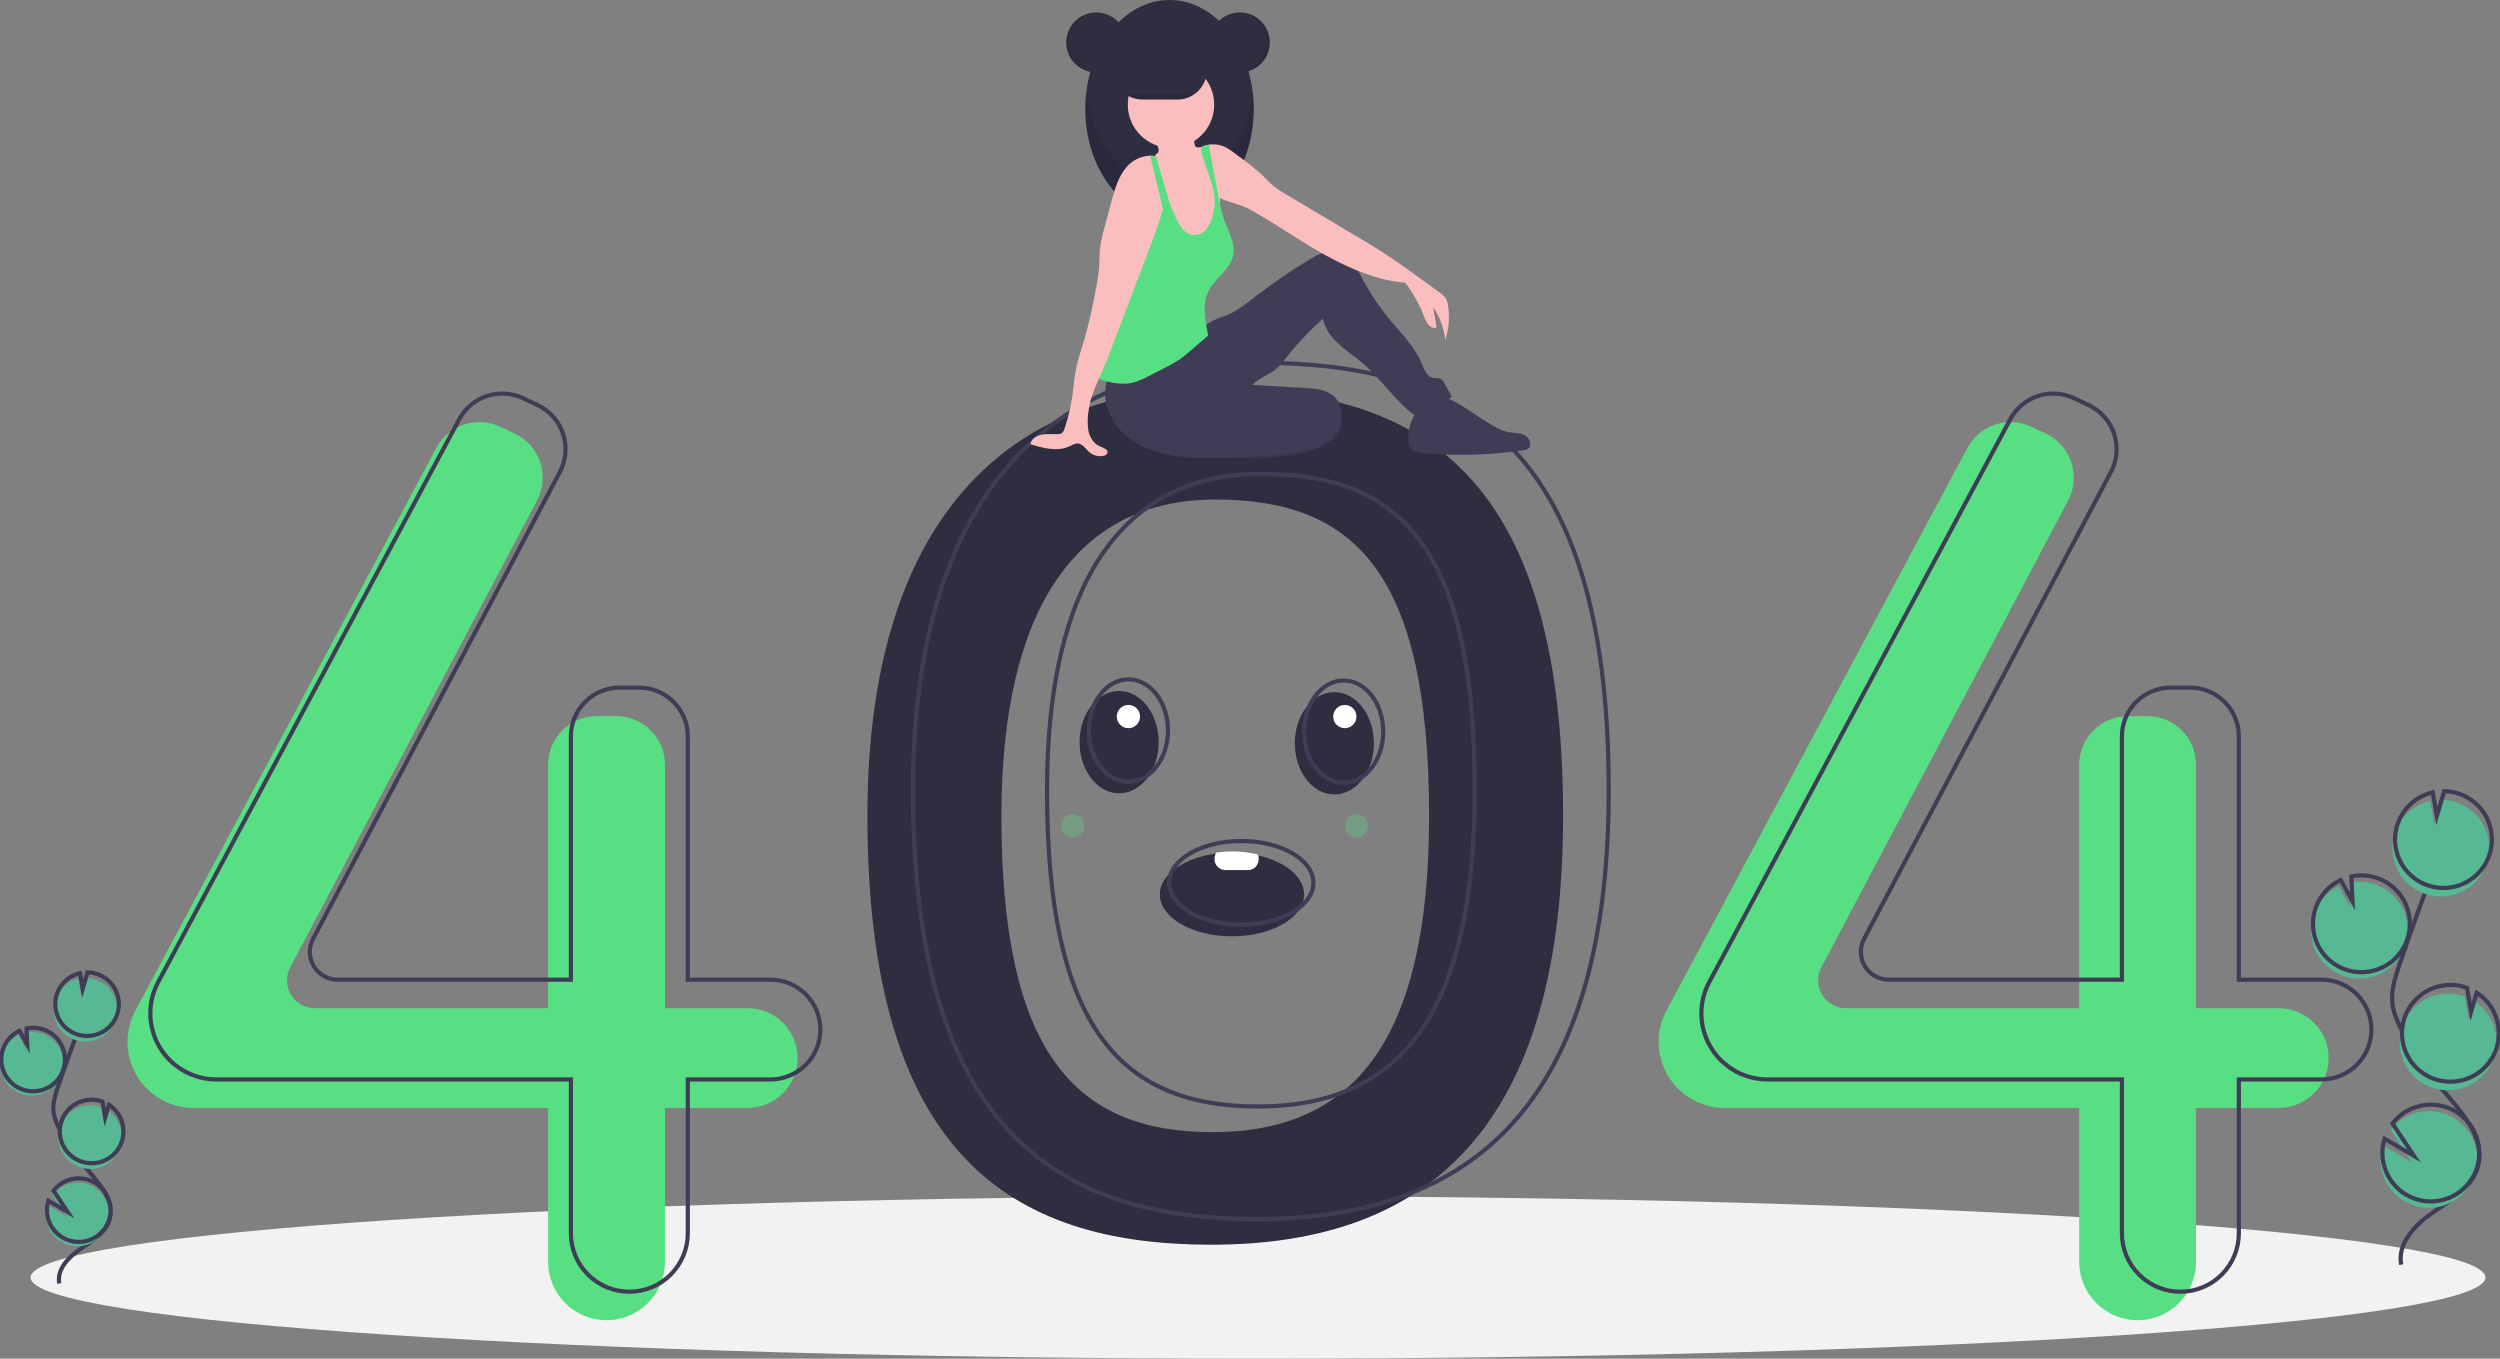 <svg width="598" height="325" viewBox="0 0 598 325" fill="none" xmlns="http://www.w3.org/2000/svg">
<rect x="0" y="0" width="598" height="325" fill="#808080" stroke="none"/>
<g clip-path="url(#clip0)">
<path d="M300.919 325C463.071 325 594.522 316.303 594.522 305.574C594.522 294.845 463.071 286.147 300.919 286.147C138.766 286.147 7.316 294.845 7.316 305.574C7.316 316.303 138.766 325 300.919 325Z" fill="#F2F2F2"/>
<path d="M289.666 92.905C241.83 92.905 207.484 123.579 207.484 195.15C207.484 276.263 241.83 297.735 289.666 297.735C337.502 297.735 373.893 274.219 373.893 195.15C373.893 110.628 337.502 92.905 289.666 92.905ZM289.98 270.81C256.848 270.81 239.538 251.383 239.538 195.202C239.538 145.63 257.556 119.489 290.689 119.489C323.821 119.489 341.839 136.66 341.839 195.202C341.839 249.967 323.112 270.81 289.98 270.81Z" fill="#2F2E41"/>
<path d="M178.84 241.16H159.062V182.95C159.062 179.858 157.833 176.893 155.645 174.707C153.458 172.521 150.491 171.293 147.398 171.293H142.763C141.232 171.293 139.715 171.594 138.3 172.18C136.885 172.766 135.599 173.625 134.516 174.707C133.433 175.79 132.574 177.075 131.987 178.489C131.401 179.903 131.1 181.419 131.1 182.95V241.16H75.312C74.164 241.16 73.036 240.863 72.037 240.299C71.038 239.735 70.201 238.922 69.609 237.94C69.017 236.957 68.688 235.838 68.656 234.692C68.624 233.545 68.888 232.41 69.425 231.396L128.469 119.704C129.206 118.312 129.652 116.785 129.781 115.215C129.91 113.645 129.72 112.066 129.222 110.572C128.723 109.078 127.927 107.7 126.882 106.522C125.836 105.344 124.562 104.39 123.137 103.717L119.652 102.072C116.945 100.795 113.851 100.606 111.009 101.545C108.167 102.484 105.796 104.48 104.385 107.118L32.372 241.757C31.145 244.05 30.504 246.61 30.504 249.209C30.504 251.285 30.913 253.341 31.708 255.258C32.502 257.176 33.667 258.919 35.136 260.387C36.605 261.855 38.348 263.019 40.267 263.813C42.186 264.608 44.243 265.017 46.32 265.017H131.1V301.825C131.1 303.66 131.461 305.477 132.164 307.172C132.866 308.867 133.896 310.408 135.194 311.705C136.493 313.003 138.034 314.032 139.73 314.734C141.427 315.437 143.245 315.798 145.081 315.798H145.081C146.917 315.798 148.735 315.437 150.431 314.734C152.127 314.032 153.668 313.003 154.967 311.705C156.265 310.408 157.295 308.867 157.997 307.172C158.7 305.477 159.062 303.66 159.062 301.825V265.017H178.84C182.005 265.017 185.041 263.76 187.279 261.523C189.518 259.286 190.775 256.252 190.775 253.088C190.775 249.924 189.518 246.89 187.279 244.653C185.041 242.416 182.005 241.16 178.84 241.16Z" fill="#59DF83"/>
<path d="M545.077 241.16H525.299V182.95C525.299 179.858 524.07 176.893 521.882 174.707C519.695 172.521 516.728 171.293 513.635 171.293H509C507.468 171.293 505.952 171.594 504.537 172.18C503.122 172.766 501.836 173.625 500.753 174.707C499.67 175.79 498.81 177.075 498.224 178.489C497.638 179.903 497.336 181.419 497.336 182.95V241.16H441.549C440.401 241.16 439.273 240.863 438.274 240.299C437.275 239.735 436.438 238.922 435.846 237.94C435.253 236.957 434.925 235.838 434.893 234.692C434.861 233.545 435.125 232.41 435.661 231.396L494.706 119.704C495.442 118.312 495.889 116.785 496.018 115.215C496.147 113.645 495.957 112.066 495.459 110.572C494.96 109.078 494.164 107.7 493.118 106.522C492.073 105.344 490.799 104.39 489.374 103.717L485.888 102.072C483.182 100.795 480.088 100.606 477.246 101.545C474.404 102.484 472.032 104.48 470.621 107.118L398.608 241.757C397.382 244.05 396.741 246.61 396.741 249.209C396.741 253.402 398.407 257.422 401.373 260.387C404.339 263.351 408.362 265.017 412.557 265.017H497.336V301.825C497.336 305.531 498.809 309.085 501.431 311.705C504.053 314.326 507.609 315.798 511.317 315.798C515.025 315.798 518.582 314.326 521.204 311.705C523.825 309.085 525.298 305.531 525.298 301.825V265.017H545.077C548.242 265.017 551.278 263.76 553.516 261.523C555.754 259.286 557.012 256.252 557.012 253.088C557.012 249.924 555.754 246.89 553.516 244.653C551.278 242.416 548.242 241.16 545.077 241.16Z" fill="#59DF83"/>
<path d="M184.296 234.343H164.518V176.134C164.518 174.603 164.216 173.087 163.63 171.673C163.044 170.258 162.185 168.973 161.102 167.891C160.018 166.808 158.733 165.95 157.317 165.364C155.902 164.778 154.386 164.476 152.854 164.476H148.219C145.126 164.476 142.159 165.705 139.972 167.891C137.784 170.077 136.556 173.042 136.556 176.134V234.343H80.768C79.62 234.343 78.492 234.047 77.493 233.483C76.494 232.918 75.657 232.106 75.065 231.123C74.473 230.141 74.144 229.022 74.112 227.876C74.08 226.729 74.344 225.594 74.881 224.579L133.925 112.888C134.662 111.495 135.108 109.968 135.237 108.399C135.366 106.829 135.176 105.25 134.678 103.755C134.179 102.261 133.383 100.884 132.338 99.706C131.292 98.528 130.018 97.573 128.593 96.901L125.108 95.256C122.401 93.978 119.307 93.79 116.465 94.729C113.623 95.668 111.252 97.663 109.841 100.301L37.828 234.941C36.601 237.234 35.96 239.793 35.96 242.393V242.393C35.96 246.585 37.626 250.606 40.592 253.57C43.558 256.535 47.581 258.2 51.776 258.2H136.556V295.008C136.556 296.843 136.917 298.66 137.62 300.356C138.322 302.051 139.352 303.591 140.651 304.889C141.949 306.186 143.49 307.216 145.186 307.918C146.883 308.62 148.701 308.982 150.537 308.982H150.537C154.245 308.982 157.801 307.509 160.423 304.889C163.045 302.268 164.518 298.714 164.518 295.008V258.2H184.296C185.863 258.2 187.415 257.892 188.863 257.292C190.311 256.693 191.627 255.814 192.735 254.707C193.844 253.599 194.723 252.284 195.322 250.837C195.922 249.389 196.231 247.838 196.231 246.272V246.272C196.231 244.705 195.922 243.154 195.323 241.707C194.723 240.26 193.844 238.945 192.735 237.837C191.627 236.729 190.311 235.851 188.863 235.251C187.415 234.652 185.863 234.343 184.296 234.343V234.343Z" stroke="#3F3D56" stroke-miterlimit="10"/>
<path d="M555.307 234.343H535.529V176.134C535.529 173.042 534.3 170.077 532.112 167.891C529.925 165.705 526.958 164.476 523.865 164.476H519.23C517.699 164.476 516.182 164.778 514.767 165.364C513.352 165.95 512.066 166.808 510.983 167.891C509.9 168.973 509.04 170.258 508.454 171.673C507.868 173.087 507.566 174.603 507.566 176.134V234.343H451.779C450.631 234.343 449.503 234.047 448.504 233.483C447.505 232.918 446.668 232.106 446.076 231.123C445.484 230.141 445.155 229.022 445.123 227.876C445.091 226.729 445.355 225.594 445.892 224.579L504.936 112.888C505.673 111.495 506.119 109.968 506.248 108.399C506.377 106.829 506.187 105.25 505.689 103.755C505.19 102.261 504.394 100.884 503.348 99.706C502.303 98.528 501.029 97.573 499.604 96.901L496.118 95.256C493.412 93.978 490.318 93.79 487.476 94.729C484.634 95.668 482.262 97.663 480.851 100.301L408.839 234.941C407.612 237.234 406.971 239.793 406.971 242.393C406.971 246.585 408.637 250.606 411.603 253.57C414.569 256.535 418.592 258.2 422.787 258.2H507.566V295.008C507.566 298.714 509.039 302.268 511.661 304.889C514.283 307.509 517.84 308.982 521.548 308.982V308.982C525.256 308.982 528.812 307.509 531.434 304.889C534.056 302.268 535.529 298.714 535.529 295.008V258.2H555.307C556.874 258.2 558.426 257.892 559.874 257.292C561.322 256.693 562.638 255.814 563.746 254.707C564.854 253.599 565.734 252.284 566.333 250.837C566.933 249.389 567.242 247.838 567.242 246.272V246.272C567.242 243.108 565.984 240.074 563.746 237.837C561.508 235.6 558.472 234.343 555.307 234.343V234.343Z" stroke="#3F3D56" stroke-miterlimit="10"/>
<path d="M300.578 86.771C252.742 86.771 218.396 117.444 218.396 189.015C218.396 270.129 252.742 291.6 300.578 291.6C348.414 291.6 384.806 268.084 384.806 189.015C384.806 104.493 348.414 86.771 300.578 86.771ZM300.892 264.676C267.76 264.676 250.45 245.249 250.45 189.067C250.45 139.496 268.469 113.354 301.601 113.354C334.733 113.354 352.751 130.525 352.751 189.067C352.751 243.832 334.025 264.676 300.892 264.676V264.676Z" stroke="#3F3D56" stroke-miterlimit="10"/>
<path d="M262.234 17.329C266.2 17.329 269.415 14.116 269.415 10.152C269.415 6.189 266.2 2.976 262.234 2.976C258.268 2.976 255.054 6.189 255.054 10.152C255.054 14.116 258.268 17.329 262.234 17.329Z" fill="#2F2E41"/>
<path d="M279.748 52.163C290.872 52.163 299.889 40.486 299.889 26.081C299.889 11.677 290.872 0 279.748 0C268.625 0 259.607 11.677 259.607 26.081C259.607 40.486 268.625 52.163 279.748 52.163Z" fill="#2F2E41"/>
<path opacity="0.1" d="M279.748 44.286C269.658 44.286 261.302 34.678 259.836 22.143C259.683 23.45 259.607 24.765 259.607 26.081C259.607 40.486 268.625 52.163 279.748 52.163C290.872 52.163 299.889 40.486 299.889 26.081C299.89 24.765 299.813 23.45 299.661 22.143C298.194 34.678 289.838 44.286 279.748 44.286Z" fill="black"/>
<path d="M320.733 102.462C320.3 104.238 318.435 105.661 316.37 106.655C312.027 108.745 306.671 109.369 301.476 109.578C300.15 109.658 298.82 109.634 297.499 109.504C294.938 109.257 292.536 108.153 290.68 106.372C290.548 106.285 290.44 106.167 290.365 106.028C290.291 105.888 290.253 105.732 290.256 105.574C290.258 105.416 290.301 105.261 290.379 105.124C290.458 104.987 290.57 104.872 290.705 104.79C293.471 101.753 298.086 99.891 302.736 98.55C306.262 97.534 312.41 94.901 316.256 95.256C319.98 95.6 321.279 100.219 320.733 102.462Z" fill="#3F3D56"/>
<path opacity="0.1" d="M320.733 102.462C320.3 104.238 318.435 105.661 316.37 106.655C312.027 108.745 306.671 109.369 301.476 109.578C300.15 109.658 298.82 109.634 297.499 109.504C294.938 109.257 292.536 108.153 290.68 106.372C290.548 106.285 290.44 106.167 290.365 106.028C290.291 105.888 290.253 105.732 290.256 105.574C290.258 105.416 290.301 105.261 290.379 105.124C290.458 104.987 290.57 104.872 290.705 104.79C293.471 101.753 298.086 99.891 302.736 98.55C306.262 97.534 312.41 94.901 316.256 95.256C319.98 95.6 321.279 100.219 320.733 102.462Z" fill="black"/>
<path d="M265.52 89.185C264.194 91.781 263.954 94.797 264.853 97.571C265.766 100.323 267.477 102.742 269.767 104.522C275.385 109.024 283.118 109.643 290.319 109.581C296.63 109.526 302.931 109.094 309.19 108.288C311.288 108.102 313.349 107.624 315.314 106.867C317.664 105.851 319.729 103.987 320.566 101.568C321.402 99.149 320.808 96.187 318.821 94.573C317.075 93.155 314.668 92.96 312.422 92.825L299.571 92.053C300.841 90.769 302.531 90.042 304.077 89.109C306.129 87.87 307.491 85.791 308.983 83.916C311.281 81.171 313.781 78.602 316.463 76.23C316.881 78.628 318.399 80.597 320.185 82.251C321.971 83.906 324.03 85.237 325.886 86.813C330.383 90.628 333.621 95.806 338.35 99.329C341.603 98.475 344.644 96.958 347.282 94.872L345.444 91.545C345.291 91.203 345.053 90.905 344.752 90.681C344.232 90.361 343.561 90.526 342.957 90.436C341.342 90.194 340.637 88.331 340.003 86.827C338.264 82.698 334.934 79.495 332.09 76.033C329.991 73.477 328.128 70.736 326.526 67.843C325.571 66.117 324.696 64.321 323.4 62.834C322.103 61.348 320.286 60.179 318.313 60.175C316.57 60.171 314.962 61.056 313.463 61.946C308.898 64.656 304.505 67.647 300.311 70.901C298.115 72.604 295.934 74.404 293.359 75.448C292.275 75.888 291.132 76.188 290.092 76.723C288.27 77.66 286.888 79.246 285.399 80.653C280.091 85.672 272.823 88.925 265.52 89.185Z" fill="#3F3D56"/>
<path d="M292.39 53.458C292.33 54.992 292.004 56.505 291.425 57.927C291.131 58.636 290.695 59.278 290.143 59.811C289.59 60.344 288.934 60.758 288.214 61.027C287.193 61.3 286.122 61.335 285.085 61.128C284.18 61.034 283.309 60.737 282.535 60.26C281.33 59.432 280.729 57.955 280.51 56.509C280.291 55.065 280.389 53.589 280.249 52.135C280.113 50.96 279.889 49.797 279.58 48.655C279.486 48.275 279.389 47.897 279.295 47.519C279.202 47.141 279.111 46.763 279.027 46.385C278.95 46.029 278.878 45.672 278.816 45.313C278.766 45.011 278.72 44.706 278.687 44.4C278.656 43.491 278.505 42.591 278.237 41.723C277.985 41.16 277.67 40.627 277.298 40.136C277.139 39.908 276.984 39.68 276.843 39.444C276.432 38.83 276.242 38.095 276.301 37.359C276.318 37.246 276.346 37.134 276.384 37.025C276.398 36.983 276.414 36.941 276.431 36.901C276.589 36.858 276.733 36.777 276.853 36.666C276.972 36.555 277.062 36.416 277.116 36.262C277.176 35.931 277.148 35.59 277.034 35.273C276.903 34.83 276.724 34.404 276.499 34C276.352 33.734 275.853 33.255 275.85 32.95C275.843 32.337 277.041 31.844 277.526 31.602C279.007 30.861 280.658 30.526 282.311 30.632C283.37 30.704 284.519 31.03 285.104 31.917C285.629 32.717 285.559 33.753 285.784 34.683C285.807 34.818 285.864 34.945 285.95 35.052C286.064 35.156 286.208 35.222 286.361 35.241C286.621 35.293 286.887 35.303 287.15 35.273H287.151C287.221 35.267 287.29 35.257 287.358 35.243C287.767 35.168 288.154 35.001 288.489 34.755C288.707 34.697 288.926 34.65 289.146 34.613C289.155 34.612 289.164 34.61 289.173 34.608C290.05 37.375 290.164 40.342 290.882 43.16C291.237 44.562 291.747 45.947 291.819 47.389C291.824 47.452 291.826 47.517 291.828 47.582C291.838 48.046 291.801 48.513 291.821 48.975C291.827 49.183 291.851 49.39 291.891 49.595C291.969 49.923 292.067 50.247 292.183 50.565L292.188 50.58C292.222 50.682 292.253 50.785 292.279 50.888C292.299 50.964 292.316 51.037 292.33 51.112L292.332 51.118C292.462 51.891 292.481 52.679 292.39 53.458Z" fill="#FBBEBE"/>
<path d="M280.098 35.359C285.805 35.359 290.432 30.735 290.432 25.031C290.432 19.327 285.805 14.704 280.098 14.704C274.392 14.704 269.765 19.327 269.765 25.031C269.765 30.735 274.392 35.359 280.098 35.359Z" fill="#FBBEBE"/>
<path d="M345.702 81.3C345.403 78.483 344.401 75.785 342.788 73.455C343.056 75.048 343.324 76.64 343.594 78.232C343.259 78.329 342.903 78.326 342.571 78.223C342.238 78.121 341.942 77.924 341.72 77.656C341.284 77.113 340.952 76.496 340.737 75.834C339.563 72.921 338.028 70.167 336.168 67.637C329.589 67.089 323.086 64.363 317.302 61.186C311.515 58.011 306.1 54.204 300.39 50.894C299.4 50.296 298.369 49.769 297.304 49.318C295.518 48.602 293.512 48.231 291.819 47.389C291.705 47.333 291.591 47.274 291.479 47.213C291.096 47.005 290.734 46.761 290.397 46.486C290.214 46.338 290.041 46.179 289.878 46.01C289.033 45.028 288.363 43.907 287.897 42.698C286.988 40.689 286.664 38.264 285.757 36.255C286.174 35.865 286.643 35.535 287.15 35.273H287.151C287.225 35.234 287.298 35.198 287.374 35.163C287.733 34.994 288.106 34.857 288.489 34.755C288.707 34.697 288.926 34.65 289.146 34.613C289.155 34.612 289.164 34.61 289.172 34.608C290.196 34.441 291.244 34.524 292.229 34.849C293.668 35.336 294.882 36.307 296.092 37.226C298.058 38.611 299.944 40.106 301.74 41.704C302.739 42.66 303.649 43.71 304.723 44.578C305.615 45.266 306.556 45.889 307.538 46.442C313.347 49.901 319.157 53.359 324.967 56.817C326.934 57.988 328.903 59.159 330.826 60.398C333.747 62.282 336.563 64.323 339.378 66.362C341.036 67.563 342.694 68.764 344.352 69.966C344.896 70.313 345.373 70.754 345.762 71.269C346.105 71.853 346.318 72.504 346.387 73.178C346.803 75.902 346.568 78.685 345.702 81.3Z" fill="#FBBEBE"/>
<path d="M294.952 61.225C294.255 64.349 291.096 66.238 289.444 68.983C287.391 72.389 288.228 76.348 288.999 80.25C287.591 81.463 286.182 82.676 284.773 83.889C283.995 84.556 283.218 85.227 282.381 85.817C281.16 86.634 279.884 87.366 278.563 88.008C277.316 88.649 276.069 89.29 274.822 89.932C273.662 90.583 272.434 91.103 271.159 91.483C268.702 92.113 266.093 91.672 263.662 90.942C263.375 90.867 263.099 90.754 262.842 90.607C262.69 90.517 262.558 90.397 262.453 90.255C262.214 89.826 262.126 89.328 262.206 88.843C262.453 84.754 263.453 80.751 264.45 76.777C264.982 74.394 265.699 72.054 266.592 69.781C267.468 67.833 268.475 65.946 269.606 64.134C270.854 61.854 272.333 59.708 274.019 57.729C274.84 56.968 275.531 56.077 276.065 55.093C276.687 53.675 276.447 52.049 276.573 50.505C276.669 49.345 276.978 48.213 277.482 47.163V47.162C277.752 46.597 278.077 46.06 278.452 45.558C278.622 45.954 278.792 46.349 278.962 46.743C279.074 47.002 279.185 47.261 279.295 47.519C279.438 47.852 279.581 48.183 279.722 48.513C280.13 49.462 280.538 50.41 280.944 51.358C281.384 52.551 282.011 53.667 282.801 54.664C283.162 55.175 283.65 55.583 284.216 55.849C284.782 56.115 285.407 56.23 286.031 56.182C286.655 56.134 287.256 55.925 287.775 55.576C288.293 55.227 288.713 54.749 288.992 54.19C289.581 53.145 290.007 52.017 290.257 50.845C290.602 49.417 290.65 47.933 290.397 46.486C289.975 43.7 288.789 40.853 287.927 38.264C287.576 37.401 287.373 36.485 287.327 35.555C287.328 35.45 287.339 35.346 287.358 35.243C287.363 35.217 287.369 35.189 287.374 35.163C287.733 34.994 288.106 34.857 288.489 34.755C288.707 34.697 288.926 34.65 289.146 34.613C289.905 38.716 290.664 42.819 291.425 46.922C291.442 47.018 291.462 47.114 291.479 47.213C291.588 47.801 291.698 48.389 291.821 48.975C291.931 49.507 292.05 50.038 292.183 50.565L292.188 50.58C292.234 50.759 292.281 50.936 292.33 51.112L292.332 51.118C292.467 51.601 292.617 52.081 292.787 52.553C293.817 55.401 295.612 58.268 294.952 61.225Z" fill="#59DF83"/>
<path d="M336.888 105.134C336.856 105.736 336.972 106.337 337.228 106.883C337.874 108.064 339.426 108.332 340.769 108.443C348.613 109.087 356.504 108.847 364.294 107.727C364.716 107.698 365.126 107.57 365.491 107.355C366.599 106.579 365.916 104.688 364.707 104.082C363.497 103.477 362.062 103.623 360.735 103.36C359.417 103.029 358.161 102.485 357.018 101.749C354.327 100.204 351.675 98.593 349.063 96.916C347.507 95.918 345.672 94.853 343.92 95.444C339.175 97.049 336.857 100.018 336.888 105.134Z" fill="#3F3D56"/>
<path d="M279.067 46.166V46.167C279.055 46.241 279.042 46.313 279.027 46.385C279.007 46.504 278.985 46.624 278.962 46.743C278.745 47.855 278.478 48.961 278.172 50.06C277.331 53.097 276.205 56.085 275.088 59.03C272.089 66.924 269.09 74.819 266.091 82.715C265.334 84.703 264.579 86.693 263.719 88.642C263.432 89.291 263.136 89.946 262.842 90.607C261.788 92.976 260.775 95.421 260.439 97.942C260.126 99.6 260.089 101.3 260.332 102.971C260.668 104.623 261.672 106.237 263.243 106.848C264.01 107.147 265.108 107.548 264.898 108.344C264.784 108.782 264.287 108.996 263.84 109.069C263.25 109.163 262.647 109.126 262.073 108.961C261.5 108.796 260.969 108.506 260.52 108.113C259.681 107.369 259.036 106.212 257.921 106.088C257.148 106.004 256.437 106.466 255.73 106.79C252.843 108.108 249.481 107.186 246.449 106.249C246.687 105.022 247.92 104.213 249.144 103.968C250.369 103.722 251.635 103.897 252.883 103.863C253.283 103.885 253.68 103.783 254.02 103.571C254.325 103.291 254.538 102.927 254.633 102.524C255.438 100.142 256.036 97.695 256.421 95.211C256.824 92.615 256.992 89.979 257.567 87.415C258.013 85.414 258.703 83.476 259.295 81.512C260.44 77.468 261.38 73.37 262.112 69.231C262.481 67.512 262.746 65.772 262.905 64.02C263.005 62.567 262.958 61.107 263.098 59.66C263.333 57.776 263.726 55.916 264.273 54.099C264.809 52.115 265.344 50.133 265.879 48.153C266.672 45.221 267.523 42.175 269.534 39.896C270.232 39.093 271.088 38.443 272.048 37.985C273.008 37.526 274.052 37.27 275.116 37.232C275.514 37.231 275.912 37.274 276.301 37.359C276.366 37.375 276.431 37.391 276.496 37.408C276.92 37.519 277.327 37.688 277.706 37.909C278.326 37.515 278.641 37.653 279.053 38.261C279.414 38.904 279.584 39.636 279.543 40.372C279.578 42.314 279.418 44.255 279.067 46.166Z" fill="#FBBEBE"/>
<path d="M279.748 48.487L279.722 48.513L279.58 48.655L278.172 50.06L277.482 47.163L275.116 37.232C275.514 37.231 275.912 37.274 276.301 37.359C276.318 37.246 276.346 37.134 276.384 37.025L276.496 37.408L277.298 40.136L278.816 45.313L279.067 46.166V46.167L279.748 48.487Z" fill="#59DF83"/>
<path d="M288.684 16.801C288.683 17.721 288.5 18.631 288.147 19.481C287.793 20.33 287.276 21.101 286.624 21.75C286.388 21.986 286.135 22.205 285.867 22.404C284.658 23.315 283.186 23.808 281.673 23.809H273.27C271.414 23.806 269.634 23.067 268.322 21.753C267.01 20.44 266.274 18.66 266.274 16.805C266.274 14.949 267.01 13.169 268.322 11.856C269.634 10.543 271.414 9.804 273.27 9.801H281.673C283.529 9.806 285.309 10.545 286.622 11.856C287.936 13.168 288.677 14.946 288.684 16.801Z" fill="#2F2E41"/>
<path d="M296.562 17.329C300.527 17.329 303.742 14.116 303.742 10.152C303.742 6.189 300.527 2.976 296.562 2.976C292.596 2.976 289.381 6.189 289.381 10.152C289.381 14.116 292.596 17.329 296.562 17.329Z" fill="#2F2E41"/>
<path opacity="0.1" d="M296.386 2.976C296.298 2.976 296.211 2.979 296.124 2.982C297.981 3.05 299.74 3.835 301.03 5.172C302.321 6.509 303.042 8.295 303.042 10.152C303.042 12.01 302.321 13.796 301.03 15.133C299.74 16.47 297.981 17.255 296.124 17.323C296.211 17.326 296.298 17.329 296.386 17.329C298.291 17.329 300.117 16.573 301.464 15.227C302.811 13.881 303.567 12.056 303.567 10.152C303.567 8.249 302.811 6.424 301.464 5.078C300.117 3.732 298.291 2.976 296.386 2.976Z" fill="black"/>
<path opacity="0.1" d="M262.234 2.976C262.322 2.976 262.41 2.979 262.497 2.982C260.639 3.05 258.88 3.835 257.59 5.172C256.3 6.509 255.579 8.295 255.579 10.152C255.579 12.01 256.3 13.796 257.59 15.133C258.88 16.47 260.639 17.255 262.497 17.323C262.41 17.326 262.322 17.329 262.234 17.329C260.331 17.328 258.506 16.571 257.161 15.225C255.815 13.879 255.06 12.055 255.06 10.152C255.06 8.25 255.815 6.426 257.161 5.08C258.506 3.734 260.331 2.977 262.234 2.976Z" fill="black"/>
<path opacity="0.1" d="M285.867 22.404C284.658 23.315 283.186 23.808 281.673 23.809H273.27C271.757 23.808 270.285 23.315 269.076 22.404H285.867Z" fill="black"/>
<path d="M340.127 74.407C340.127 74.407 341.937 79.62 343.594 78.232L342.273 71.417L340.127 74.407Z" fill="#FBBEBE"/>
<path d="M560.414 233.39C562.1 234.002 563.906 234.215 565.688 234.012C567.471 233.808 569.181 233.193 570.685 232.216C572.19 231.239 573.446 229.926 574.356 228.38C575.266 226.835 575.804 225.1 575.928 223.311C576.053 221.522 575.76 219.729 575.072 218.073C574.385 216.417 573.322 214.943 571.967 213.767C570.613 212.591 569.003 211.746 567.266 211.298C565.529 210.85 563.712 210.812 561.957 211.186L562.247 217.145L559.426 212.038C556.657 213.338 554.519 215.683 553.479 218.559C553.11 219.566 552.886 220.62 552.813 221.691C552.635 224.201 553.281 226.702 554.652 228.813C556.024 230.924 558.047 232.531 560.414 233.39Z" fill="#57B894"/>
<path d="M574.372 302.505C573.376 297.437 577.691 292.944 581.953 290.024C586.216 287.103 591.196 284.234 592.65 279.278C594.74 272.155 588.514 265.632 583.669 260.007C580.074 255.833 576.987 251.247 574.472 246.346C573.464 244.381 572.538 242.327 572.272 240.135C571.89 236.978 572.905 233.836 573.928 230.824C577.334 220.792 580.975 210.844 584.853 200.979" stroke="#3F3D56" stroke-miterlimit="10"/>
<path d="M560.891 231.856C562.577 232.468 564.383 232.681 566.165 232.477C567.948 232.274 569.658 231.659 571.162 230.682C572.667 229.705 573.923 228.392 574.833 226.846C575.743 225.301 576.281 223.565 576.405 221.777C576.53 219.988 576.237 218.195 575.549 216.539C574.862 214.882 573.799 213.408 572.444 212.233C571.09 211.057 569.48 210.212 567.743 209.764C566.006 209.316 564.189 209.278 562.434 209.651L562.724 215.61L559.903 210.503C557.134 211.804 554.996 214.149 553.957 217.025C553.588 218.032 553.363 219.086 553.29 220.156C553.112 222.667 553.758 225.168 555.129 227.279C556.501 229.39 558.524 230.997 560.891 231.856V231.856Z" stroke="#3F3D56" stroke-miterlimit="10"/>
<path d="M572.956 198.922C573.618 197.097 574.729 195.468 576.186 194.185C577.643 192.902 579.4 192.006 581.294 191.58L582.248 197.245L584.016 191.295C586.471 191.332 588.852 192.147 590.813 193.623C592.774 195.1 594.215 197.161 594.928 199.509C595.641 201.858 595.589 204.372 594.779 206.689C593.969 209.006 592.443 211.005 590.422 212.399C588.401 213.792 585.989 214.508 583.534 214.442C581.08 214.377 578.71 213.533 576.766 212.033C574.822 210.534 573.406 208.455 572.721 206.099C572.036 203.742 572.119 201.229 572.956 198.922H572.956Z" fill="#57B894"/>
<path d="M573.593 196.876C574.254 195.051 575.365 193.422 576.822 192.139C578.279 190.856 580.036 189.96 581.93 189.534L582.884 195.199L584.652 189.25C587.107 189.286 589.488 190.101 591.449 191.578C593.41 193.054 594.851 195.115 595.564 197.464C596.277 199.812 596.225 202.326 595.415 204.643C594.605 206.96 593.079 208.959 591.058 210.353C589.037 211.747 586.625 212.462 584.171 212.397C581.716 212.331 579.346 211.487 577.402 209.988C575.459 208.488 574.042 206.41 573.357 204.053C572.673 201.696 572.755 199.183 573.592 196.876H573.593Z" stroke="#3F3D56" stroke-miterlimit="10"/>
<path d="M581.636 260.122C584.309 261.092 587.247 261.044 589.888 259.988C592.529 258.932 594.688 256.941 595.955 254.396C597.222 251.851 597.508 248.929 596.758 246.186C596.008 243.444 594.274 241.074 591.887 239.527L590.529 244.099L589.565 238.367C589.556 238.363 589.546 238.359 589.536 238.356C588.105 237.837 586.587 237.604 585.067 237.671C583.546 237.738 582.054 238.104 580.676 238.748C579.297 239.392 578.059 240.301 577.032 241.423C576.005 242.546 575.209 243.859 574.69 245.289C574.171 246.719 573.939 248.236 574.007 249.756C574.076 251.275 574.443 252.766 575.088 254.144C575.733 255.521 576.643 256.758 577.766 257.784C578.89 258.81 580.205 259.604 581.635 260.122H581.636Z" fill="#57B894"/>
<path d="M582.187 258.05C584.861 259.02 587.798 258.972 590.439 257.916C593.08 256.86 595.24 254.869 596.507 252.324C597.774 249.779 598.059 246.857 597.309 244.114C596.559 241.372 594.825 239.002 592.439 237.455L591.08 242.027L590.116 236.295C590.107 236.291 590.097 236.287 590.087 236.284C588.657 235.765 587.138 235.532 585.618 235.599C584.098 235.667 582.605 236.033 581.227 236.676C579.848 237.32 578.61 238.229 577.583 239.351C576.556 240.474 575.76 241.787 575.241 243.217C574.722 244.647 574.49 246.165 574.559 247.684C574.627 249.203 574.994 250.694 575.639 252.072C576.284 253.449 577.194 254.686 578.318 255.712C579.441 256.738 580.756 257.532 582.187 258.05H582.187Z" stroke="#3F3D56" stroke-miterlimit="10"/>
<path d="M569.576 279.349C570.036 281.963 571.381 284.341 573.386 286.082C575.391 287.823 577.935 288.822 580.589 288.911C583.244 289 585.849 288.175 587.966 286.572C590.084 284.97 591.587 282.689 592.221 280.111C592.856 277.533 592.585 274.816 591.453 272.414C590.321 270.013 588.397 268.073 586.004 266.921C583.611 265.769 580.894 265.474 578.309 266.086C575.725 266.698 573.429 268.18 571.808 270.283L576.969 278.047L569.917 273.926C569.37 275.68 569.253 277.54 569.576 279.349Z" fill="#57B894"/>
<path d="M570.053 277.815C570.513 280.429 571.858 282.806 573.863 284.547C575.868 286.288 578.412 287.287 581.066 287.377C583.721 287.466 586.326 286.64 588.444 285.038C590.561 283.436 592.064 281.155 592.698 278.577C593.333 275.999 593.062 273.282 591.93 270.88C590.798 268.478 588.874 266.539 586.481 265.387C584.088 264.235 581.371 263.94 578.786 264.552C576.202 265.164 573.906 266.646 572.285 268.749L577.446 276.512L570.394 272.392C569.847 274.146 569.73 276.006 570.053 277.815V277.815Z" stroke="#3F3D56" stroke-miterlimit="10"/>
<path d="M5.013 261.593C6.121 261.996 7.307 262.136 8.479 262.002C9.65 261.868 10.774 261.464 11.762 260.822C12.75 260.18 13.576 259.317 14.174 258.302C14.771 257.287 15.125 256.146 15.207 254.971C15.288 253.796 15.096 252.618 14.644 251.53C14.192 250.441 13.494 249.473 12.604 248.701C11.714 247.928 10.657 247.373 9.515 247.079C8.374 246.784 7.18 246.759 6.027 247.005L6.218 250.92L4.364 247.564C2.545 248.419 1.14 249.96 0.457 251.849C0.215 252.511 0.067 253.203 0.019 253.907C-0.098 255.556 0.327 257.199 1.228 258.586C2.129 259.973 3.458 261.029 5.013 261.593Z" fill="#57B894"/>
<path d="M14.184 307.003C13.53 303.673 16.365 300.721 19.165 298.803C21.965 296.884 25.237 294.999 26.193 291.743C27.566 287.063 23.476 282.777 20.292 279.081C17.93 276.339 15.902 273.326 14.25 270.106C13.531 268.841 13.042 267.459 12.804 266.025C12.553 263.95 13.22 261.886 13.892 259.908C16.13 253.316 18.522 246.78 21.07 240.299" stroke="#3F3D56" stroke-miterlimit="10"/>
<path d="M5.327 260.585C6.435 260.988 7.621 261.128 8.792 260.994C9.963 260.86 11.087 260.456 12.075 259.814C13.064 259.172 13.889 258.309 14.487 257.294C15.085 256.279 15.438 255.138 15.52 253.963C15.602 252.788 15.409 251.61 14.957 250.522C14.506 249.433 13.807 248.465 12.918 247.693C12.027 246.92 10.97 246.365 9.829 246.071C8.687 245.776 7.493 245.751 6.34 245.997L6.531 249.912L4.678 246.556C2.859 247.411 1.453 248.952 0.771 250.841C0.528 251.503 0.381 252.195 0.333 252.899C0.216 254.548 0.64 256.191 1.541 257.578C2.442 258.965 3.772 260.021 5.327 260.585V260.585Z" stroke="#3F3D56" stroke-miterlimit="10"/>
<path d="M13.254 238.947C13.689 237.748 14.418 236.678 15.376 235.835C16.333 234.992 17.487 234.403 18.732 234.123L19.359 237.845L20.52 233.936C22.134 233.96 23.697 234.496 24.986 235.466C26.275 236.436 27.221 237.79 27.69 239.333C28.158 240.876 28.124 242.528 27.592 244.05C27.059 245.572 26.057 246.886 24.729 247.802C23.401 248.717 21.817 249.187 20.204 249.144C18.591 249.101 17.034 248.547 15.757 247.562C14.48 246.576 13.549 245.211 13.099 243.662C12.649 242.114 12.704 240.463 13.254 238.947Z" fill="#57B894"/>
<path d="M13.672 237.603C14.107 236.404 14.836 235.334 15.793 234.491C16.751 233.648 17.905 233.059 19.15 232.779L19.776 236.501L20.938 232.592C22.551 232.616 24.115 233.152 25.404 234.122C26.692 235.092 27.639 236.446 28.108 237.989C28.576 239.532 28.542 241.184 28.009 242.706C27.477 244.228 26.475 245.542 25.147 246.458C23.819 247.373 22.235 247.843 20.622 247.8C19.009 247.757 17.452 247.203 16.175 246.218C14.898 245.232 13.967 243.867 13.517 242.318C13.067 240.77 13.121 239.119 13.672 237.603V237.603Z" stroke="#3F3D56" stroke-miterlimit="10"/>
<path d="M18.956 279.157C20.713 279.794 22.643 279.762 24.378 279.068C26.113 278.375 27.532 277.067 28.365 275.395C29.197 273.722 29.385 271.802 28.892 270.001C28.399 268.199 27.26 266.642 25.692 265.625L24.799 268.629L24.166 264.863C24.16 264.86 24.153 264.858 24.147 264.856C23.207 264.515 22.209 264.361 21.21 264.405C20.211 264.45 19.231 264.69 18.325 265.113C17.419 265.536 16.605 266.133 15.93 266.871C15.255 267.608 14.733 268.471 14.392 269.41C14.051 270.35 13.898 271.347 13.943 272.346C13.988 273.344 14.229 274.324 14.653 275.229C15.077 276.134 15.675 276.947 16.414 277.621C17.152 278.295 18.016 278.817 18.956 279.157Z" fill="#57B894"/>
<path d="M19.318 277.795C21.075 278.432 23.005 278.401 24.74 277.707C26.475 277.013 27.894 275.705 28.727 274.033C29.559 272.361 29.747 270.441 29.254 268.639C28.761 266.838 27.622 265.28 26.054 264.264L25.161 267.268L24.528 263.502C24.522 263.499 24.515 263.497 24.509 263.495C23.569 263.154 22.572 263.002 21.573 263.046C20.575 263.091 19.595 263.332 18.69 263.755C16.861 264.609 15.448 266.155 14.759 268.051C14.071 269.948 14.165 272.04 15.02 273.867C15.875 275.694 17.421 277.107 19.318 277.795V277.795Z" stroke="#3F3D56" stroke-miterlimit="10"/>
<path d="M11.033 291.789C11.335 293.507 12.219 295.069 13.536 296.213C14.854 297.356 16.525 298.013 18.269 298.071C20.013 298.13 21.724 297.588 23.116 296.535C24.507 295.482 25.494 293.983 25.911 292.29C26.328 290.596 26.15 288.811 25.406 287.233C24.663 285.655 23.398 284.381 21.826 283.624C20.254 282.867 18.469 282.673 16.771 283.075C15.073 283.477 13.565 284.451 12.499 285.832L15.89 290.933L11.257 288.226C10.898 289.379 10.821 290.601 11.033 291.789Z" fill="#57B894"/>
<path d="M11.346 290.781C11.648 292.499 12.532 294.061 13.85 295.205C15.167 296.348 16.838 297.005 18.582 297.063C20.326 297.122 22.038 296.58 23.429 295.527C24.821 294.474 25.808 292.975 26.225 291.282C26.642 289.588 26.463 287.803 25.72 286.225C24.976 284.647 23.712 283.373 22.14 282.616C20.567 281.859 18.782 281.665 17.084 282.067C15.386 282.469 13.878 283.443 12.813 284.824L16.204 289.925L11.57 287.218C11.211 288.371 11.134 289.593 11.346 290.781V290.781Z" stroke="#3F3D56" stroke-miterlimit="10"/>
<path d="M267.692 189.758C272.917 189.758 277.154 184.279 277.154 177.52C277.154 170.761 272.917 165.281 267.692 165.281C262.466 165.281 258.23 170.761 258.23 177.52C258.23 184.279 262.466 189.758 267.692 189.758Z" fill="#2F2E41"/>
<path d="M319.177 190.036C324.402 190.036 328.639 184.557 328.639 177.798C328.639 171.039 324.402 165.56 319.177 165.56C313.951 165.56 309.714 171.039 309.714 177.798C309.714 184.557 313.951 190.036 319.177 190.036Z" fill="#2F2E41"/>
<path d="M311.941 213.957C311.941 219.486 304.215 223.97 294.686 223.97C285.158 223.97 277.432 219.486 277.432 213.957C277.432 209.167 283.226 205.162 290.968 204.183C292.201 204.02 293.443 203.94 294.686 203.943C296.77 203.937 298.847 204.161 300.881 204.611C307.349 206.052 311.941 209.695 311.941 213.957Z" fill="#2F2E41"/>
<path d="M269.918 186.977C275.144 186.977 279.38 181.497 279.38 174.738C279.38 167.979 275.144 162.5 269.918 162.5C264.692 162.5 260.456 167.979 260.456 174.738C260.456 181.497 264.692 186.977 269.918 186.977Z" stroke="#3F3D56" stroke-miterlimit="10"/>
<path d="M321.403 187.255C326.629 187.255 330.865 181.776 330.865 175.017C330.865 168.257 326.629 162.778 321.403 162.778C316.177 162.778 311.941 168.257 311.941 175.017C311.941 181.776 316.177 187.255 321.403 187.255Z" stroke="#3F3D56" stroke-miterlimit="10"/>
<path d="M296.913 221.188C306.442 221.188 314.167 216.705 314.167 211.175C314.167 205.645 306.442 201.162 296.913 201.162C287.383 201.162 279.658 205.645 279.658 211.175C279.658 216.705 287.383 221.188 296.913 221.188Z" stroke="#3F3D56" stroke-miterlimit="10"/>
<path d="M301.087 205.445C301.092 206.145 300.829 206.82 300.352 207.332C300.127 207.578 299.854 207.774 299.549 207.909C299.245 208.044 298.916 208.114 298.582 208.115H293.017C292.331 208.092 291.682 207.797 291.213 207.297C290.744 206.797 290.492 206.131 290.512 205.445C290.509 204.903 290.668 204.372 290.968 203.92C292.2 203.747 293.442 203.662 294.686 203.665C296.772 203.658 298.851 203.897 300.881 204.377C301.019 204.717 301.089 205.079 301.087 205.445Z" fill="white"/>
<path d="M269.918 174.182C271.455 174.182 272.701 172.937 272.701 171.401C272.701 169.864 271.455 168.619 269.918 168.619C268.381 168.619 267.135 169.864 267.135 171.401C267.135 172.937 268.381 174.182 269.918 174.182Z" fill="white"/>
<path d="M321.681 174.182C323.218 174.182 324.464 172.937 324.464 171.401C324.464 169.864 323.218 168.619 321.681 168.619C320.144 168.619 318.898 169.864 318.898 171.401C318.898 172.937 320.144 174.182 321.681 174.182Z" fill="white"/>
<path opacity="0.3" d="M324.464 200.327C326.001 200.327 327.247 199.082 327.247 197.546C327.247 196.01 326.001 194.765 324.464 194.765C322.927 194.765 321.681 196.01 321.681 197.546C321.681 199.082 322.927 200.327 324.464 200.327Z" fill="#59DF83"/>
<path opacity="0.3" d="M256.56 200.327C258.097 200.327 259.343 199.082 259.343 197.546C259.343 196.01 258.097 194.765 256.56 194.765C255.023 194.765 253.777 196.01 253.777 197.546C253.777 199.082 255.023 200.327 256.56 200.327Z" fill="#59DF83"/>
</g>
<defs>
<clipPath id="clip0">
<rect width="598" height="325" fill="white"/>
</clipPath>
</defs>
</svg>
